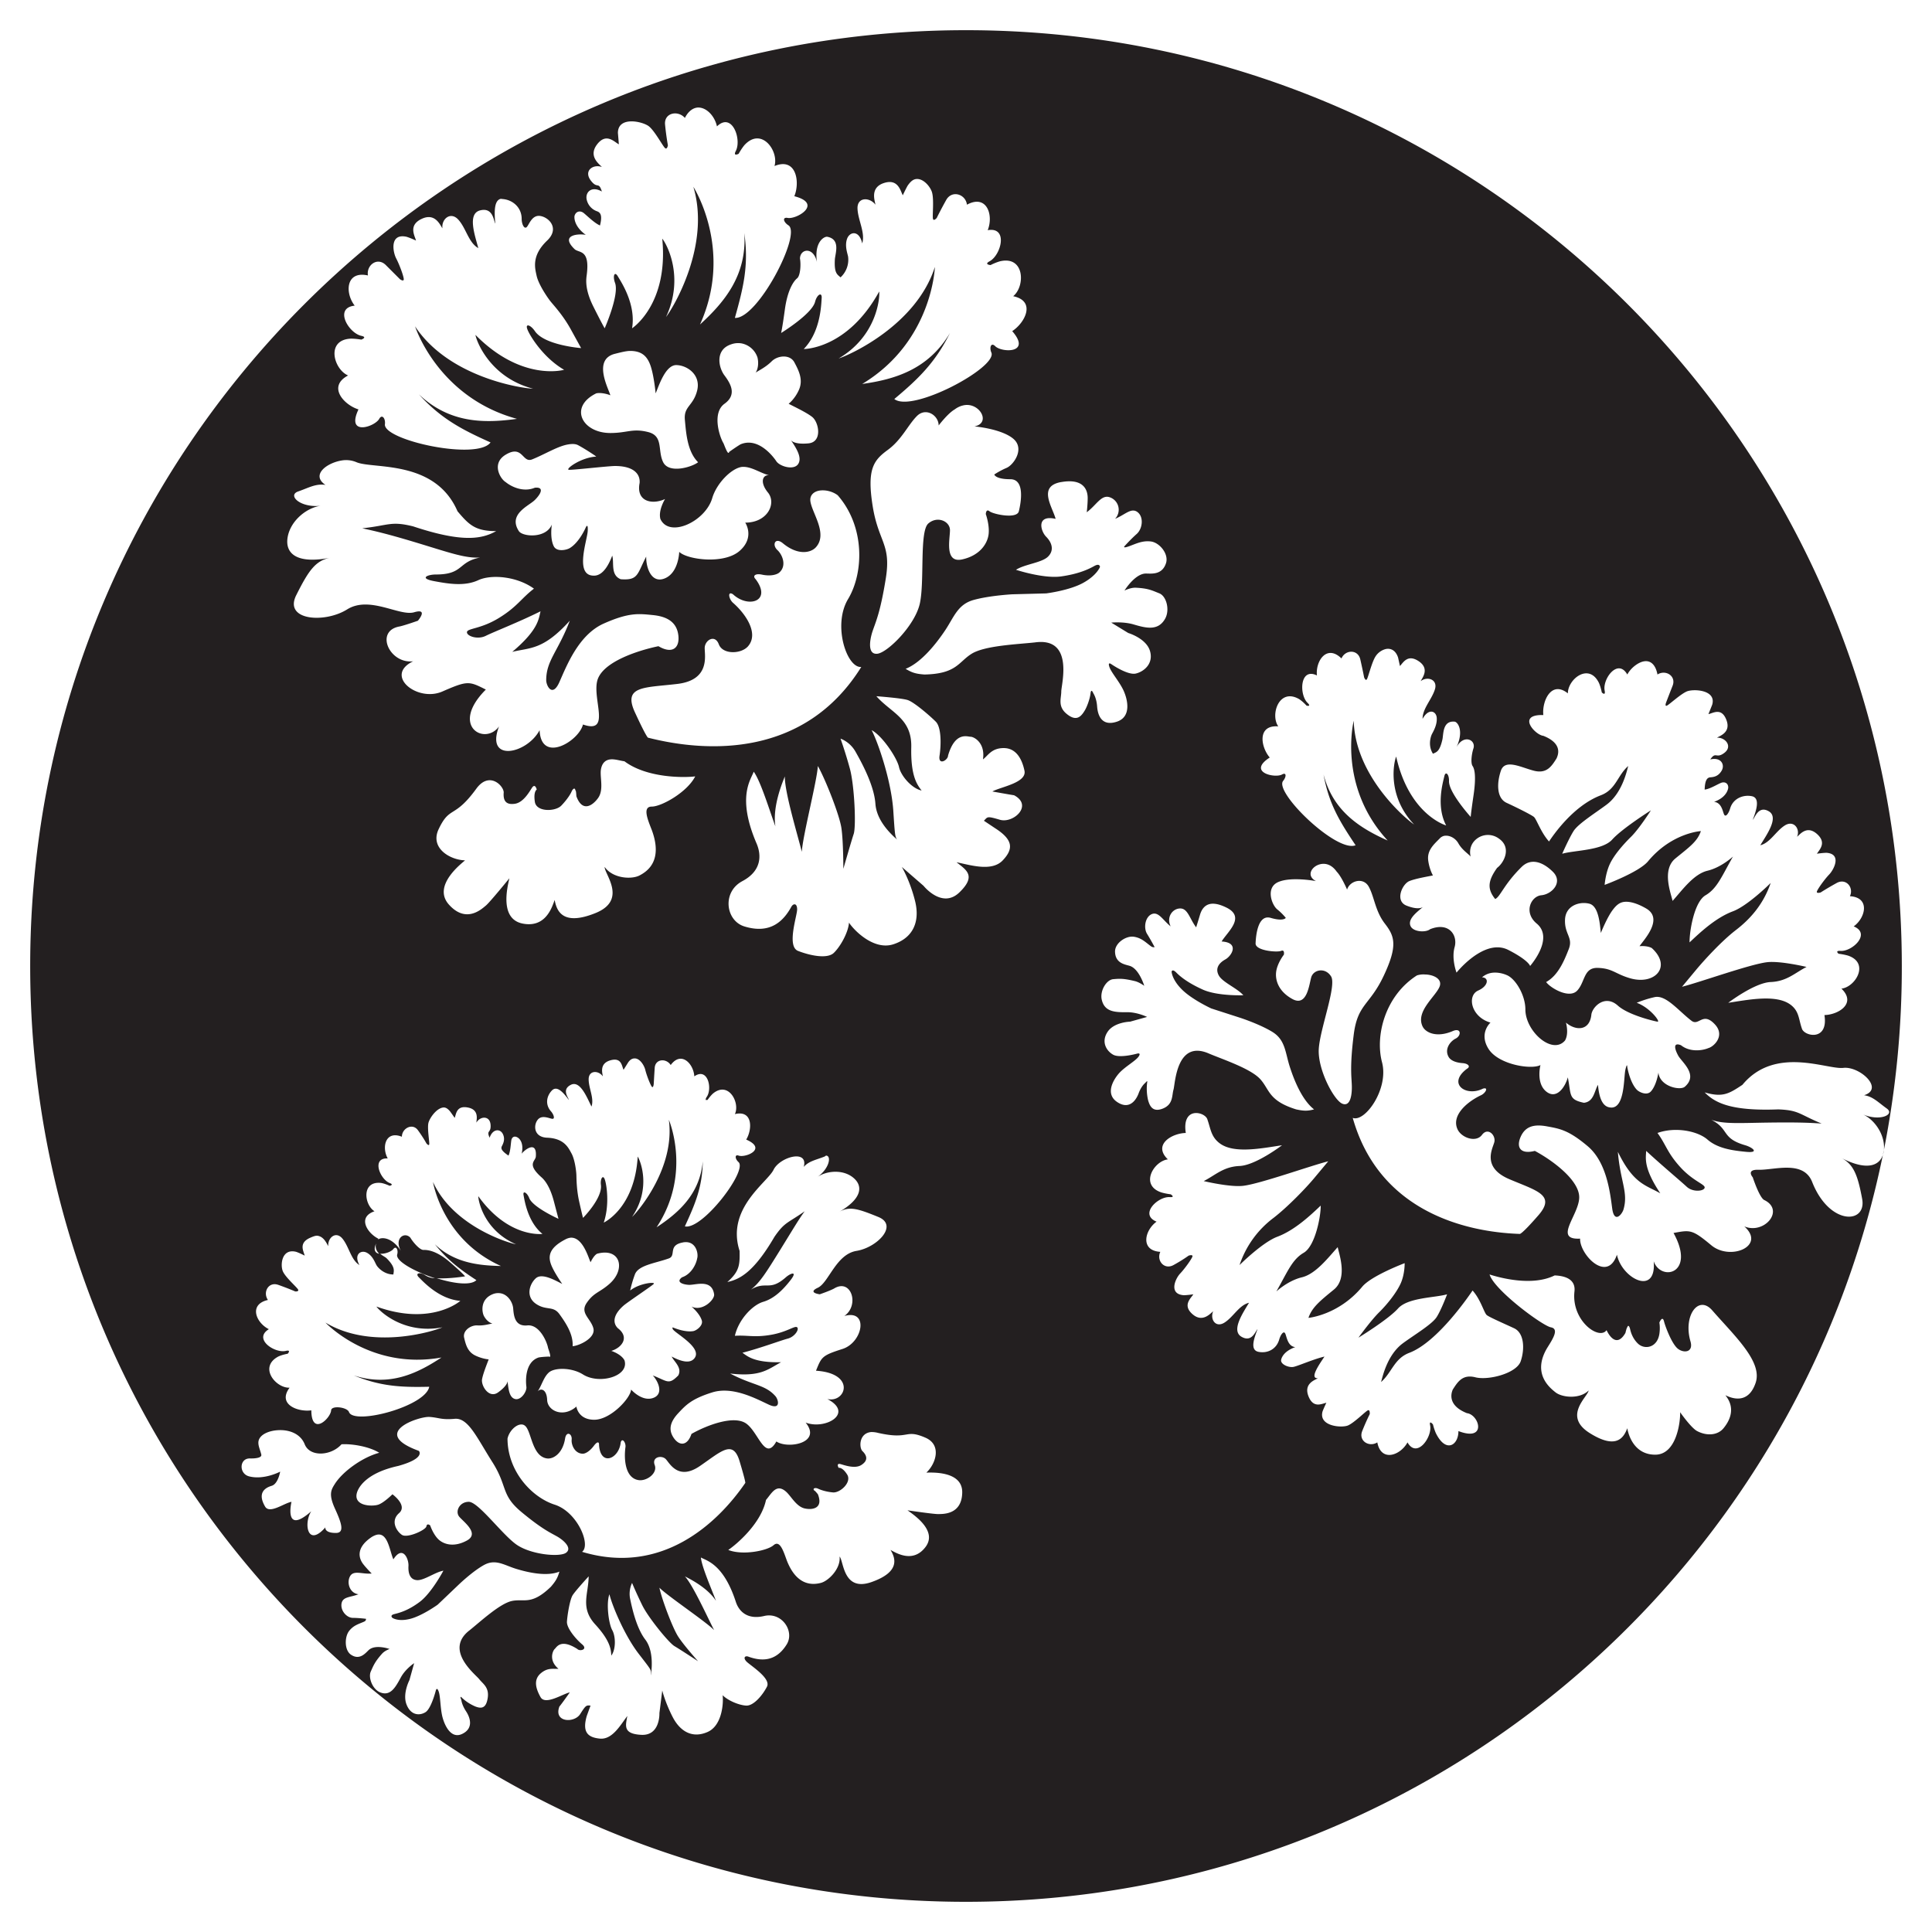 <svg xmlns="http://www.w3.org/2000/svg" width="64" height="64"><path d="M32 1C14.88 1 1 14.88 1 32c0 17.12 13.88 31 31 31 15.036 0 27.576-10.703 30.406-24.906-.05.511-.512.737-1.437.25.42.209.565.542.718 1.375.152.833-1.086.884-1.656-.563-.29-.738-1.26-.39-1.781-.406-.422-.013-.188.25-.188.25s.216.66.376.75c.702.335.006 1.155-.657.875.731.65-.46 1.154-1.093.625-.635-.529-.696-.508-1.25-.406.746 1.355-.416 1.62-.657.937.1 1.168-1.055.574-1.218-.218-.323.958-1.24-.013-1.22-.532-.89.048-.057-.76-.03-1.343.028-.585-.9-1.26-1.47-1.563-.472.12-.626-.11-.468-.469.16-.359.46-.42.875-.343.416.076.712.122 1.344.656.634.534.743 1.55.812 2.062.07.514.328.194.375.032.164-.566-.106-.92-.187-1.907.52 1.07.925 1.098 1.406 1.375-.572-.855-.476-1.174-.469-1.406.542.5 1.138.996 1.344 1.188.208.192.577.146.594.03.018-.114-.382-.211-.813-.687-.431-.476-.468-.741-.75-1.125.6-.214 1.335-.062 1.657.219.338.295.83.363 1.28.406.456.044.207-.15-.03-.218-.808-.235-.515-.535-1.126-.844.412.147.896.107 1.907.093 1.01-.013 1.363.007 1.75.032-.743-.304-.744-.444-1.438-.469-1.594.062-2.107-.23-2.437-.563.606.176.809.04 1.25-.25 1.08-1.306 2.8-.5 3.343-.562.543-.061 1.368.693.688.906.295.042.464.234.75.438.285.203-.23.444-.813.187.392.159.768.677.72 1.188A31.16 31.16 0 0 0 63 32C63 14.88 49.121 1 32 1zm-8.844 2.563c.27.014.524.297.594.624.503-.488.824.43.625.813-.102.198.094.094.094.094s.083-.154.187-.282c.568-.626 1.15.192 1 .688.729-.301.849.54.657 1 .961.249.077.774-.22.719-.189-.035-.139.145.032.25.423.315-1.035 3.11-1.781 3.062.28-1.005.465-1.732.312-2.812.093 1.412-.676 2.306-1.468 3.031 1.123-2.476-.22-4.563-.22-4.563.583 1.94-.672 4.02-.905 4.313.62-1.322.02-2.425-.125-2.594.214 2.182-1 2.969-1 2.969.135-.795-.36-1.533-.47-1.719-.108-.185-.18-.02-.093.219.144.393-.344 1.5-.344 1.5s-.075-.12-.375-.719-.235-.924-.218-1.062c.107-.852-.264-.702-.407-.844-.504-.489.173-.513.375-.469-.432-.313-.375-.625-.375-.625.038-.151.185-.199.313-.093.126.105.354.33.531.406.086-.335.015-.428-.094-.469a.527.527 0 0 1-.343-.375c-.063-.241.142-.483.5-.281-.112-.354-.147-.062-.375-.375s.079-.54.375-.438c-.088-.097-.46-.357-.157-.75.303-.394.57-.077.719 0 0 0-.016-.22-.031-.375-.001-.573.832-.382 1.031-.218.198.163.46.66.531.718.07.059.094-.093.094-.093s-.057-.3-.094-.688c-.036-.387.423-.484.657-.219.127-.251.306-.352.468-.344zm7.157 2.374c.262-.061.51.253.562.438.07.247.006.787.031.875.025.089.125-.031.125-.031s.123-.254.313-.594c.19-.34.646-.194.687.156.66-.359.888.348.688.844.69-.12.443.828.062 1.031-.197.105.032.125.032.125s.152-.08.312-.125c.822-.194.842.831.438 1.156.77.163.387.885-.032 1.157.652.75-.35.713-.562.5-.136-.138-.206.036-.125.219.17.5-2.63 1.994-3.219 1.53.799-.668 1.358-1.21 1.844-2.187-.724 1.217-1.841 1.539-2.907 1.688 2.33-1.405 2.407-3.875 2.407-3.875-.617 1.93-2.829 2.92-3.188 3.031 1.26-.739 1.369-1.996 1.344-2.219-1.057 1.921-2.5 1.906-2.5 1.906.562-.578.578-1.472.594-1.687.014-.214-.156-.122-.219.125-.106.406-1.125 1.031-1.125 1.031s.034-.117.125-.781c.091-.663.298-.944.406-1.031.108-.089.13-.458.094-.656.008-.326.452-.402.563.124-.1-.678.245-.862.343-.843.445.083.263.55.25.75-.027.469.085.498.188.594a.792.792 0 0 0 .25-.688c-.024-.12-.117-.36-.032-.594.086-.234.4-.294.5.157.109-.356-.143-.77-.156-1.157-.01-.387.407-.377.594-.125-.018-.129-.19-.565.281-.718.471-.153.545.257.625.406 0 0 .082-.177.157-.313.08-.118.162-.198.25-.218zm-13.75.657c.03-.012.053-.004.093 0 .326.026.625.276.625.656 0 .162.075.336.157.281.081-.053.17-.43.468-.375.298.054.63.422.219.813-.535.51-.4.93-.344 1.187.077.304.38.737.469.844.113.137.41.459.656.906l.344.625s-1.212-.091-1.531-.562c-.144-.211-.325-.264-.25-.063.073.202.521.94 1.218 1.344 0 0-1.396.404-2.937-1.156.036.22.493 1.415 1.906 1.781-.375-.008-2.788-.374-3.906-2.063 0 0 .75 2.347 3.375 3.063-1.066.147-2.222.16-3.25-.813.734.808 1.423 1.168 2.375 1.594-.44.605-3.526-.065-3.5-.594.028-.196-.093-.357-.188-.187-.145.263-1.11.586-.687-.313-.478-.146-1.04-.757-.344-1.124-.476-.202-.75-1.183.094-1.22.165 0 .344.032.344.032s.216-.078 0-.125c-.421-.091-.916-.927-.219-1-.33-.422-.297-1.165.438-1-.055-.349.318-.619.593-.344l.469.469s.125.091.125 0-.132-.46-.25-.688c-.119-.228-.216-.842.344-.718.149.047.312.125.312.125-.043-.164-.262-.508.188-.719.448-.211.61.207.687.313-.037-.312.275-.571.531-.282.258.29.334.754.657.938-.11-.421-.372-1.142.062-1.25.434-.109.446.356.5.437-.024-.307-.056-.732.157-.812zm8 4.781a.696.696 0 0 1 .53.469c.045.19.016.388-.062.5.114-.077.333-.177.532-.375.2-.198.604-.237.75.031.143.268.3.573.156.906-.134.31-.344.469-.344.469.167.09.59.285.781.438.222.177.344.83-.125.874-.522.05-.593-.124-.593-.124.19.28.394.6.25.812-.146.212-.605.076-.72-.094-.112-.17-.606-.808-1.187-.562-.134.078-.375.25-.375.25-.033.122-.12-.113-.187-.281-.134-.212-.391-1.01.031-1.313.422-.303.2-.669 0-.938-.202-.267-.317-.853.219-1.03a.677.677 0 0 1 .343-.032zm-3.688.25c.4 0 .558.194.656.438.128.323.188.968.188.968.109-.257.325-.942.687-.937.363.007.817.326.688.844-.131.518-.447.515-.407.968.042.453.082 1.05.438 1.406-.199.16-.961.39-1.156 0-.193-.388.017-.87-.5-1-.518-.13-.69.032-1.25.032-.939 0-1.385-.863-.469-1.313.108-.028.307-.002.469.063-.064-.227-.593-1.192.156-1.375.187-.046.367-.094.5-.094zm11 1.813c.548-.163.986.572.406.687 0 0 .884.076 1.282.406.397.33.014.87-.22.969-.232.098-.406.219-.406.219s.035.156.532.156.347.798.281 1.063c-.066.264-.846.097-.969 0-.12-.098-.125.093-.125.093s.126.347.094.657c-.034.31-.279.71-.875.843-.596.132-.406-.67-.406-.968 0-.298-.42-.484-.719-.22-.298.265-.116 1.928-.281 2.657-.166.728-1.075 1.623-1.407 1.656-.33.034-.255-.452-.156-.75.1-.298.255-.607.438-1.75s-.247-1.194-.438-2.406c-.191-1.212.034-1.503.5-1.844.466-.34.671-.827.969-1.125.299-.298.719-.019.719.313 0 0 .304-.402.531-.531a.744.744 0 0 1 .25-.126zm-13.031 1.28c.115-.015.22-.018.312.032.269.146.608.375.594.375-.508.028-1.038.421-.906.438.104.012 1.31-.126 1.531-.126.615 0 .838.265.813.563-.122.624.422.725.843.531 0 0-.229.364-.156.657.291.648 1.492.09 1.719-.688.143-.486.623-.974.968-1.031.335-.039.678.249.97.281-.26-.064-.386.205-.095.563.293.356-.004 1-.75 1 0 0 .33.484-.187.937-.518.453-1.74.29-2 .031 0 0-.015.681-.469.875-.453.194-.632-.353-.625-.718-.306.591-.26.792-.843.75-.346-.137-.212-.549-.282-.782-.264.701-.558.676-.687.657-.534-.087-.142-1.173-.125-1.47.016-.294-.063-.124-.063-.124s-.208.492-.531.687c-.115.069-.435.132-.531-.062-.137-.277-.063-.719-.063-.719-.193.474-.971.407-1.093.219-.369-.566.338-.837.53-1.032.196-.194.325-.438 0-.406-.387.163-.786-.037-.968-.187-.178-.105-.48-.616 0-.906.57-.344.55.284.875.156.427-.17.873-.454 1.219-.5zm-7.5.532a.876.876 0 0 1 .469.063c.56.232 2.599-.096 3.343 1.624.379.446.582.657 1.281.657-.454.25-1.075.401-2.75-.157-.744-.185-.803-.03-1.687.063.418.093.804.175 1.875.5 1.07.326 1.547.497 2.031.469-.746.14-.538.562-1.469.562-.274 0-.56.126-.062.219.492.092 1.017.178 1.469-.031.427-.198 1.274-.132 1.844.281-.42.32-.552.597-1.157.969-.604.372-1.044.34-1.062.468-.017.129.346.265.625.125.28-.139 1.081-.448 1.812-.812-.063.25-.066.61-.937 1.344.599-.146 1.022-.055 1.906-1.032-.39 1.024-.781 1.318-.781 1.97 0 .186.205.586.437.062.234-.524.631-1.566 1.469-1.938.838-.373 1.16-.327 1.625-.281.466.046.786.226.844.656.058.43-.192.65-.657.375-.699.146-1.881.53-2.03 1.157-.152.629.461 1.762-.47 1.437-.139.558-1.39 1.304-1.437.188-.418.79-1.808 1.084-1.344-.125-.464.65-1.646-.01-.437-1.22-.557-.28-.6-.303-1.438.063-.836.367-1.945-.534-.969-1-.79.094-1.287-1.018-.437-1.156.198-.047.594-.188.594-.188s.362-.423-.125-.28c-.487.142-1.475-.56-2.219-.095-.743.466-2.106.37-1.688-.468.42-.838.645-1.158 1.157-1.25-1.134.232-1.542-.13-1.438-.688.105-.558.66-.984 1.125-1.031-.697.093-1.147-.34-.781-.469.366-.128.581-.265.906-.218-.492-.328.043-.738.563-.813zm23.812.719c.794-.138.875.322.875.531 0 .21-.031.469-.031.469.314-.23.478-.584.75-.5a.436.436 0 0 1 .188.718c.338-.139.54-.386.75-.218.208.167.156.55-.032.718-.19.167-.406.407-.406.407s-.075.084.156 0c.23-.083.434-.192.719-.157.285.036.6.411.5.72-.136.417-.52.335-.688.343-.355.022-.687.563-.687.563s.207-.104.375-.094c.42.02.548.095.781.187.234.094.355.551.188.844-.228.399-.612.313-1.032.188-.349-.105-.75-.063-.75-.063l.563.344s.593.175.719.593c.126.419-.198.687-.469.75-.273.063-.813-.312-.813-.312s-.125-.094-.062.094.333.486.469.781c.135.295.27.868-.219 1.031-.502.167-.635-.208-.656-.5-.021-.293-.125-.437-.125-.437s-.072-.189-.094 0c-.02.188-.122.453-.188.562-.127.213-.279.377-.593.125-.315-.25-.188-.519-.188-.75 0-.229.436-1.808-.875-1.625-.566.062-1.654.103-2.093.375-.44.272-.497.667-1.563.688-.293-.021-.415-.062-.625-.188.524-.209 1.02-.842 1.313-1.281.292-.44.414-.854.937-1 .524-.147 1.281-.188 1.281-.188l1.125-.03s.758-.093 1.219-.345c.46-.251.563-.53.563-.53s0-.137-.188-.032c-.19.105-.508.26-1.094.344-.585.084-1.5-.219-1.5-.219.292-.188.857-.232 1.063-.438.21-.21.126-.466-.063-.656-.188-.188-.336-.74.313-.593-.106-.398-.606-1.083.187-1.22zm-8 .281c.19-.027.42.026.594.156.911 1.041.864 2.571.344 3.438-.521.867-.04 2.294.437 2.25-1.864 2.993-5.078 2.848-7.062 2.343 0 0-.03.04-.438-.843-.405-.883.323-.808 1.407-.938 1.084-.13.906-.927.906-1.187s.338-.473.468-.125c.131.347.746.325.97.062.369-.434-.1-1.089-.5-1.437-.141-.124-.192-.405 0-.282.505.472 1.299.232.75-.5-.114-.113-.01-.192.187-.156.31.07.514.003.593-.062.26-.226.106-.596-.062-.75-.184-.173-.072-.436.188-.219.493.406.923.318 1.093.125.402-.453-.143-1.141-.187-1.531-.021-.196.123-.317.312-.344zm18.75 5.25c.158-.033.325.035.407.281l.062.282c.107-.11.254-.408.625-.157.37.252.11.55.063.657.226-.173.576-.052.468.28-.106.334-.41.633-.406.97.202-.367.454-.257.469-.032.016.225-.105.434-.157.532-.048.093-.138.394.032.656.112-.058.217-.055.312-.469.04-.176.001-.634.407-.594.09.009.318.28.062.844.228-.43.638-.252.563.031-.062.185-.102.49-.032.594.073.104.12.37.032.969s-.094.718-.094.718-.731-.808-.719-1.187c.007-.23-.116-.347-.156-.156-.042.19-.28.981.062 1.625 0 0-1.223-.347-1.656-2.282-.078.186-.314 1.292.594 2.25-.284-.185-1.952-1.607-2-3.437 0 0-.544 2.162 1.125 3.969-.887-.398-1.804-.95-2.125-2.188.174.97.537 1.561 1.062 2.344-.628.253-2.68-1.733-2.406-2.125.116-.138.122-.304-.031-.219-.238.132-1.161-.076-.407-.562-.295-.342-.429-1.085.282-1.032-.269-.383.022-1.283.687-.906.126.08.25.219.25.219s.175.046.032-.094c-.28-.272-.257-1.184.312-.906-.05-.481.328-1.041.813-.563.124-.293.545-.311.624.032.078.343.126.593.126.593s.049.134.093.063c.044-.07.158-.552.282-.75a.568.568 0 0 1 .343-.25zm8.563.406c.204-.03.373.103.437.438.269-.172.63.048.5.375-.129.328-.218.562-.218.562s-.045.128.03.094c.077-.033.444-.376.657-.469.213-.093.99-.06.844.438-.051.13-.125.312-.125.312.15-.029.431-.23.593.188.164.417-.213.531-.312.593.283-.015.526.287.25.5-.277.214-.282-.061-.469.22.362-.086.49.18.375.374-.114.194-.27.21-.375.219-.104.008-.178.094-.187.406.172-.02.395-.16.531-.218.138-.06.255.013.25.156 0 0-.015.305-.469.468.273.029.287.37.344.438.057.068.147-.078.188-.219.097-.33.429-.464.718-.406.29.058.145.483.032.781.067-.056.182-.484.53-.281.35.203-.079.787-.28 1.125.325-.08.516-.47.812-.656.295-.186.516.113.406.375.092-.074.321-.39.657-.094.335.296.078.525 0 .656 0 0 .17-.027.312-.031.517.034.256.55.094.719-.16.167-.383.482-.407.562-.022.08.126.032.126.032s.222-.144.53-.313c.308-.17.574.148.438.438.679.041.52.716.125 1 .587.239-.048.838-.437.812-.2-.014-.063.094-.063.094s.169.02.313.062c.723.244.247 1.04-.219 1.094.513.495-.111.867-.563.875.14.887-.69.702-.75.438-.107-.303-.085-.566-.374-.782-.473-.35-1.386-.165-2.063-.062 0 0 .87-.665 1.406-.688.536-.022.802-.303 1.188-.5 0 0-.874-.21-1.313-.156-.57.07-2.22.663-2.812.813l.468-.563c.268-.321.836-.945 1.313-1.313.479-.367.913-.854 1.156-1.562 0 0-.752.751-1.25.938-.572.213-1.09.703-1.437 1.03-.006-.348.148-1.338.531-1.562.383-.225.536-.628.906-1.281 0 0-.383.359-.843.469-.461.11-.84.648-1.157 1-.049-.238-.37-1.027.094-1.407.462-.378.728-.56.844-.906 0 0-.965.055-1.75 1-.303.365-1.438.782-1.438.782s.024-.348.157-.657c.133-.309.447-.67.718-.937.272-.268.657-.875.657-.875s-.953.601-1.282.968c-.33.367-1.263.352-1.656.47 0 0 .223-.508.375-.75.153-.244.718-.596 1.094-.876.516-.384.668-1.101.718-1.281-.361.316-.403.777-.906.969-.936.355-1.6 1.359-1.718 1.531-.27-.298-.413-.74-.5-.813-.088-.072-.568-.312-.907-.468-.336-.158-.324-.66-.187-1.063.138-.403.667-.109 1.093 0 .427.109.587-.149.75-.406.057-.126.206-.495-.437-.75-.27-.026-.898-.714 0-.688-.05-.448.257-1.164.813-.718-.005-.468.696-1.03 1.03-.344.06.137.094.313.094.313s.133.134.094-.063c-.076-.382.437-1.083.75-.531.115-.214.359-.408.563-.438zM29.03 23.063s.819.06 1.032.125c.212.064.746.527.937.718.191.191.177.781.125 1.125-.053.344.281.15.281 0 .234-.807.644-.625.75-.625.106 0 .49.197.407.75.17-.128.284-.375.687-.375.404 0 .603.346.688.75.084.403-.808.539-1.063.688 0 0 .57.103.719.125.639.34-.026.941-.469.812-.44-.13-.403-.097-.531.032l.375.25c.594.382.61.68.25 1.062-.362.383-1.06.159-1.532.063.32.255.669.446.094 1-.574.553-1.187-.22-1.187-.22l-.719-.624s.267.444.438 1.125c.17.68-.059 1.224-.72 1.437-.659.212-1.32-.485-1.468-.718-.022.318-.277.783-.5 1-.221.216-.805.087-1.188-.063-.382-.149-.03-1.162-.03-1.375 0-.212-.124-.2-.188-.094-.256.468-.688.928-1.563.657-.617-.192-.743-1.139-.062-1.5.64-.34.636-.86.468-1.25-.666-1.551-.178-2.12-.093-2.375.235.325.528 1.301.718 1.812-.105-.681.257-1.51.313-1.656-.01.512.412 1.902.563 2.5.02-.49.509-2.377.53-2.844.234.404.719 1.616.782 2.063.064.447.063 1.343.063 1.343s.258-.9.343-1.156c.085-.255.024-1.603-.125-2.156-.15-.553-.312-1-.312-1s.31.097.5.437c.192.34.613 1.103.656 1.719.039.555.494.99.719 1.188-.07-.09-.076-.188-.125-.938-.063-1-.507-2.283-.719-2.688.36.192.841.922.906 1.22.063.297.43.717.75.78-.149-.19-.365-.48-.343-1.437.021-.957-.668-1.134-1.157-1.688zm-8.812 2.093c.148-.016.306.04.468.063.746.558 1.972.546 2.344.5-.268.527-1.119 1-1.437 1-.319 0-.14.424 0 .781.37 1.007-.139 1.36-.407 1.5-.268.14-.887.102-1.156-.281-.012.23.771 1.099-.312 1.531-1.085.434-1.279-.08-1.344-.438-.089.243-.297.934-1.063.782-.765-.154-.507-1.194-.437-1.5 0 0-.654.804-.781.906-.128.103-.645.607-1.219-.031-.576-.637.455-1.393.531-1.469-.496-.012-1.17-.407-.875-1.031.375-.795.509-.327 1.25-1.344.43-.59.906-.092.906.125-.025.3.098.418.375.375.289-.045.49-.424.563-.531.106-.158.156.062.156.062s-.115.06-.062.407c.052.344.683.324.875.125.193-.201.305-.38.343-.47.038-.088.113-.145.125-.03 0 0 .02-.045.032.187.199.55.541.308.718.063.198-.275.058-.686.094-.938.036-.238.165-.328.313-.344zm27.625 2.532c.181-.03.376.083.468.25.124.22.328.343.407.437a.562.562 0 0 1 .062-.438.607.607 0 0 1 .875-.156c.42.29.18.787-.062.969-.312.435-.327.705-.063 1.031.17-.073.282-.477.875-1.062.294-.291.677-.192 1.032.156s-.028.748-.376.781c-.347.032-.6.568-.156.938.443.367.123.994-.218 1.406 0 0-.044-.185-.72-.531-.677-.347-1.454.432-1.718.75 0 0-.173-.453-.063-.844.11-.39-.184-.846-.812-.594-.141.118-.584.096-.656-.125-.073-.22.2-.429.437-.625 0 0-.12.144-.562-.031-.395-.156-.143-.715.093-.813.206-.084.614-.152.782-.187 0 0-.118-.198-.157-.5-.041-.327.181-.523.376-.719a.286.286 0 0 1 .156-.093zm-4.094.937c.178-.036.372.025.531.25.165.17.344.594.344.594.084-.288.535-.428.719-.094.184.334.212.805.531 1.219.318.412.44.715-.031 1.718-.47 1.004-.87.931-1 1.97-.13 1.037-.073 1.373-.063 1.656.012.284-.032.737-.312.624-.28-.112-.822-1.137-.782-1.812.04-.675.599-2.101.407-2.406-.191-.305-.581-.229-.657.031-.073.258-.141.983-.624.719-.484-.265-.582-.66-.532-.938.05-.277.25-.531.25-.531s.036-.18-.093-.125c-.13.054-.854-.004-.844-.25.01-.246.07-.968.5-.844.431.126.5 0 .5 0s-.104-.137-.282-.281c-.179-.143-.397-.719.032-.906.428-.188 1.25-.032 1.25-.032-.34-.176-.14-.502.156-.562zm10.063 1.25c.172-.018.416.044.718.219.603.348-.104 1.069-.218 1.25.157-.015.32.011.406.062.68.621.095 1.237-.719 1-.486-.14-.581-.327-1.063-.343-.482-.02-.421.462-.687.75-.268.289-.9-.093-1.031-.282.4-.22.6-.711.75-1.093.149-.383-.144-.487-.125-.97.017-.48.497-.616.812-.53.315.086.345.718.375.968 0 0 .211-.533.407-.781.096-.124.202-.232.374-.25zm-13.594.063c.109.006.243.045.406.125.653.318.035.805-.156 1.125.6.035.336.476.125.593-.211.116-.348.296-.219.532.126.23.606.418.813.656 0 0-.856.033-1.344-.188-.487-.22-.739-.424-.875-.562-.138-.139-.157-.032-.157-.032s.007.26.344.594c.336.334.969.625.969.625l.969.313s.645.21 1.062.468c.419.26.42.67.563 1.126.144.455.41 1.124.812 1.437-.213.056-.333.056-.593 0-.922-.287-.875-.653-1.188-1-.313-.347-1.214-.646-1.688-.844-1.091-.489-1.129.987-1.187 1.188-.057.199-.008.484-.344.625-.336.137-.442-.066-.5-.282a1.7 1.7 0 0 1-.031-.562c.008-.042.005-.053 0-.063-.022.016-.063.063-.063.063s-.127.095-.218.344c-.093.25-.325.553-.719.281-.385-.266-.13-.715.063-.938.194-.222.554-.414.656-.562.101-.148-.063-.094-.063-.094s-.561.155-.781.032c-.22-.124-.403-.419-.188-.75.213-.332.75-.344.75-.344l.563-.157s-.326-.159-.656-.156c-.395.003-.747-.003-.844-.406-.073-.296.149-.666.375-.688.227-.021.35-.025.719.063.148.035.312.156.312.156s-.165-.549-.468-.656c-.143-.05-.488-.073-.5-.469-.01-.292.367-.54.624-.5.257.04.384.182.563.313.068.05.108.029.125.031 0 0-.13-.245-.25-.438-.122-.193-.068-.563.156-.656.224-.092.366.2.625.407-.149-.301.055-.59.313-.594.256-.006.317.346.531.625 0 0 .072-.226.125-.407.039-.136.142-.395.469-.375zm9.281 2.28a1.01 1.01 0 0 1 .438.094c.286.138.593.668.593 1.126.001.732.898 1.52 1.313 1.03.137-.234.031-.593.031-.593.317.274.793.29.844-.281.052-.266.461-.654.875-.282.354.318 1.218.518 1.312.532.119.02-.254-.473-.687-.625a3.656 3.656 0 0 1 .593-.188c.375-.082.781.443 1.22.782.25.193.372-.318.78.124.344.373-.037.735-.218.782-.195.084-.61.144-.907-.094-.272-.11-.213.126-.093.344.118.217.68.632.218 1.031-.154.133-.826-.007-.874-.469 0 0-.061.419-.25.625-.132.144-.387.027-.47-.062-.231-.25-.312-.75-.312-.75s-.001-.167-.062.093c-.059.261-.014 1.31-.5 1.25-.117-.014-.353-.074-.407-.75-.118.186-.132.562-.468.594-.517-.11-.415-.253-.532-.843-.086.319-.372.75-.718.468-.344-.282-.188-.875-.188-.875-.29.16-1.382-.007-1.718-.531-.335-.524.062-.875.062-.875-.646-.187-.786-.895-.406-1.063.339-.15.366-.428.125-.437a.645.645 0 0 1 .406-.156zm-2.281.063c.293.01.57.16.468.407-.135.328-.796.816-.562 1.312.1.21.468.384 1 .156.28-.123.297.147.094.25-.185.093-.387.362-.219.625.053.076.181.17.469.188.177.019.252.117.125.187-.662.497-.028.937.531.657.196-.06.09.147-.063.218-.434.202-.992.655-.78 1.125.127.283.612.456.812.188.201-.269.472.024.406.25-.066.226-.408.832.5 1.218.908.386 1.543.523.969 1.188-.577.664-.625.625-.625.625-1.85-.062-4.667-.776-5.532-3.844.403.159 1.203-.959.97-1.843-.233-.884.102-2.202 1.156-2.876a.7.7 0 0 1 .28-.03zM21 35.063c.188-.025.338.228.375.374.048.196.172.508.219.563.048.054.062-.094.062-.094s.012-.226.032-.531c.02-.303.383-.327.53-.094.348-.477.758-.044.782.375.448-.317.608.415.406.688a.182.182 0 0 0-.031.093c.025.002.063 0 .063 0s.09-.133.187-.218c.517-.416.895.32.719.687.6-.144.58.51.375.844.714.31-.028.61-.25.531-.142-.05-.119.117 0 .219.29.297-1.209 2.254-1.782 2.125.342-.744.58-1.3.594-2.156-.1 1.106-.827 1.723-1.531 2.187 1.177-1.78.406-3.562.406-3.562.215 1.575-1.002 3.02-1.218 3.218.642-.947.28-1.852.187-2C21.025 40.03 20 40.5 20 40.5c.202-.6.093-1.28.031-1.438-.061-.157-.15-.01-.125.188.056.443-.593 1.094-.593 1.094s-.053-.206-.125-.532c-.088-.39-.09-.735-.094-.874-.002-.11-.043-.5-.157-.72-.101-.18-.232-.508-.812-.53-.444-.017-.46-.409-.313-.594.148-.187.423-.021.5-.032.075-.009.023-.154-.062-.25-.196-.223-.146-.502.031-.687.178-.184.397.09.563.313-.01-.076-.249-.34.062-.5.312-.162.534.413.688.718.095-.276-.095-.603-.094-.906.002-.303.33-.296.469-.094-.01-.1-.125-.424.25-.531.374-.108.378.194.437.313l.157-.25c.066-.091.124-.117.187-.126zm-6.313 1.624c.08-.006.145.04.22.126.072.098.155.218.155.218.05-.123.056-.419.438-.343.383.074.283.398.281.5.122-.215.44-.24.469.062.026.302-.15.17-.031.438.105-.304.349-.3.437-.126.089.176.011.326-.031.407-.041.082-.004.16.219.312.066-.135.073-.372.093-.5.02-.128.118-.163.22-.093 0 0 .216.122.124.53.096-.13.512-.454.469.094-.01.159-.316.241.188.688.083.072.271.273.406.781l.156.594s-.85-.381-.969-.688c-.072-.186-.22-.26-.187-.093.032.166.135.883.625 1.281 0 0-1.121.149-2.125-1.25.001.176.2 1.136 1.25 1.594-.29-.053-2.09-.616-2.75-2.063 0 0 .303 1.905 2.25 2.782-.739-.015-1.548-.105-2.188-.72.398.5.807.818 1.375 1.188-.187.187-.749.115-1.312-.062.413.023.937-.063.937-.063s-.052-.081-.5-.468c-.448-.388-.751-.411-.875-.407-.124.005-.346-.251-.437-.406-.194-.212-.546.024-.313.438-.33-.507-.696-.444-.75-.376-.147.187-.083.36.031.47-.156-.025-.225-.168-.03-.47.005-.009-.007-.021 0-.03-.353-.173-.712-.708-.126-.907-.345-.215-.44-1.013.219-.938.128.021.281.094.281.094s.162-.03 0-.093c-.315-.124-.612-.842-.062-.813-.205-.368-.079-.937.469-.719 0-.278.35-.466.53-.218.18.246.282.437.282.437s.082.102.094.031c.012-.071-.064-.488-.031-.687.023-.15.26-.51.5-.532zm24.876.188c.192-.029.407.086.437.219.106.302.117.565.406.781.471.352 1.386.164 2.063.063 0 0-.871.664-1.407.687-.536.022-.8.304-1.187.5 0 0 .873.21 1.313.156.568-.07 2.22-.663 2.812-.812l-.469.562c-.266.32-.867.945-1.343 1.313a3.226 3.226 0 0 0-1.126 1.562s.752-.75 1.25-.937c.572-.214 1.092-.703 1.438-1.032.006.35-.18 1.34-.563 1.563-.384.223-.535.628-.906 1.281 0 0 .383-.358.844-.468.46-.11.87-.648 1.188-1 .048.237.338 1.027-.126 1.406-.463.378-.726.59-.843.937 0 0 .995-.088 1.781-1.031.302-.366 1.406-.781 1.406-.781s.008.348-.125.656c-.134.308-.447.702-.718.969-.272.267-.688.843-.688.843s.984-.6 1.313-.968c.33-.367 1.232-.352 1.624-.469 0 0-.19.508-.343.75-.152.244-.748.596-1.125.875-.516.384-.668 1.101-.719 1.281.36-.315.433-.778.938-.968.935-.357 1.975-1.89 2.093-2.063.27.299.381.74.469.813.088.072.569.28.906.437.338.157.357.69.219 1.094-.138.402-1.072.64-1.5.531-.427-.108-.585.15-.75.406-.055.126-.175.526.469.782.413.051.67.957-.282.593.004.468-.415.75-.75.063-.059-.137-.093-.282-.093-.282s-.134-.165-.094.032c.076.382-.437 1.114-.75.562-.23.427-.872.668-1 0-.269.17-.63-.047-.5-.375s.25-.562.25-.562.014-.158-.063-.125-.444.406-.656.5c-.214.092-.989.028-.843-.469.051-.131.124-.281.124-.281-.15.028-.43.198-.593-.219-.163-.418.212-.532.312-.594-.283.014.033-.439.219-.718-.362.084-.882.316-1.031.343-.148.027-.411-.077-.407-.218 0 0 .015-.274.47-.438-.272-.027-.286-.4-.344-.469-.057-.068-.148.078-.188.219-.096.329-.398.465-.688.406-.29-.06-.142-.451-.03-.75-.068.057-.183.454-.532.25-.35-.203.048-.787.25-1.125-.328.078-.517.47-.813.657-.296.186-.486-.115-.374-.376-.093.073-.353.391-.688.094-.336-.297-.048-.525.031-.656 0 0-.173.027-.312.031-.517-.034-.285-.55-.125-.718.159-.168.383-.484.406-.563.024-.08-.125-.031-.125-.031s-.192.143-.5.312c-.308.17-.573-.148-.438-.437-.678-.042-.518-.718-.124-1-.587-.24.047-.84.437-.813.2.013.031-.093.031-.093s-.168-.02-.312-.063c-.723-.244-.247-1.038.218-1.094-.512-.493.143-.867.594-.875-.07-.443.089-.627.282-.656zm-12.188 1.406c.174.022.089.45-.313.719.298-.214.838-.274 1.188 0 .351.275.32.706-.469 1.156.35-.21.633-.12 1.313.157.68.276-.039 1.012-.719 1.124-.68.11-.921 1.05-1.281 1.22-.361.167.062.218.062.218s.329-.113.469-.188c.574-.357.858.552.344.907.817-.232.621.876-.063 1.093-.684.218-.691.266-.875.72 1.339.086.987 1.08.375.937.9.472-.062 1.03-.718.781.55.682-.597.882-.97.625-.378.675-.586-.302-1-.594-.414-.29-1.326.068-1.812.344-.133.402-.404.41-.593.125-.189-.284-.094-.544.156-.813.251-.268.438-.472 1.125-.687.686-.214 1.467.218 1.875.406.409.188.316-.172.218-.281-.336-.384-.74-.349-1.5-.75 1.026.119 1.26-.15 1.688-.375-.893.02-1.114-.198-1.281-.313.619-.162 1.264-.406 1.5-.468s.389-.31.312-.375c-.076-.067-.325.156-.875.25-.549.094-.775.003-1.187.031.122-.539.583-1.02.937-1.125.373-.11.665-.409.907-.719.244-.313.004-.235-.157-.093-.549.482-.643.102-1.156.406.3-.233.506-.567.969-1.313.461-.746.613-1.009.812-1.281-.57.403-.657.348-1 .844-.698 1.197-1.166 1.413-1.562 1.5.41-.361.413-.575.406-1.032-.453-1.4.917-2.261 1.125-2.687.208-.426 1.163-.692 1-.094.169-.196.405-.23.688-.343.035-.015.037-.035.062-.032zm-16.844 2.657c.208.036.297.271.344.343-.024-.277.25-.514.469-.25.217.263.282.704.562.875-.196-.358.055-.512.25-.406.194.106.259.312.313.406.049.089.259.314.562.313.013-.125.074-.235-.219-.532-.046-.047-.143-.088-.218-.156.159.013.369-.068.437-.156.094-.12.171.038.125.188-.046.216.582.562 1.25.78a.63.63 0 0 1-.312-.093c-.187-.126-.354-.071-.219.063.136.132.665.723 1.375.78 0 0-.958.847-2.781.188.113.162.921.932 2.187.688-.302.135-2.341.765-3.875-.157 0 0 1.478 1.583 3.844 1.157-.794.522-1.716.98-2.906.593.893.366 1.578.398 2.5.376-.12.65-2.478 1.275-2.656.843-.053-.168-.583-.234-.594-.062-.016.264-.65.877-.656 0-.438.063-1.136-.193-.72-.75-.456.02-1.034-.681-.374-1.032.13-.062.312-.093.312-.093s.128-.14-.062-.094c-.372.087-1.09-.396-.563-.719-.423-.21-.68-.82-.031-.968-.177-.258.019-.615.344-.5a9.6 9.6 0 0 1 .562.218s.129.01.094-.062c-.035-.074-.402-.389-.5-.594-.098-.205-.052-.782.438-.656.13.046.28.125.28.125-.033-.147-.215-.42.188-.594.1-.043.181-.075.25-.063zm8.375.062c.4-.02.587.666.657.813.06-.122.14-.244.218-.282.773-.21.96.514.407 1-.33.29-.513.28-.75.625-.239.344.13.514.218.844.086.33-.488.585-.687.594.025-.395-.229-.774-.438-1.063-.21-.288-.436-.105-.781-.343-.344-.239-.21-.654 0-.844.211-.191.677.092.875.187 0 0-.284-.399-.375-.656-.091-.258-.068-.533.469-.813a.483.483 0 0 1 .187-.062zm3.719.156c.432-.078.519.377.469.532-.03.181-.187.518-.5.624-.208.15.004.236.218.25.217.015.767-.21.844.313.026.175-.389.585-.75.406 0 0 .28.234.344.469.042.164-.178.325-.281.344-.291.053-.688-.125-.688-.125.004.014-.026.035.032.093.162.166.957.61.687.938-.066.078-.23.214-.75-.063.08.173.353.366.219.626-.322.327-.357.189-.844 0 .193.211.367.63 0 .75-.368.12-.719-.282-.719-.282-.019.288-.679.998-1.218 1-.542.001-.594-.437-.594-.437-.438.385-.957.142-.969-.219-.013-.36-.224-.422-.344-.25.155-.17.22-.538.438-.688.234-.145.757-.119 1.093.094.537.341 1.54.064 1.375-.468-.109-.21-.437-.313-.437-.313.348-.104.614-.447.219-.75-.17-.163-.175-.432.187-.75.13-.114.946-.657 1-.719.07-.077-.468-.028-.781.219a4.15 4.15 0 0 1 .156-.531c.115-.311.673-.37 1.125-.532.257-.093-.045-.438.469-.53zm26.719 1.063c.322.102 1.402.405 2.156.031.297.012.704.099.656.531-.108.975.823 1.63 1.063 1.282.117.247.36.55.625.093.049-.204.062-.187.062-.187.03-.101.075-.024.094.062.02.087.072.292.25.469.22.222.648.153.719-.313.032-.213 0-.374 0-.374s.103-.257.156-.032c.026.115.253.753.469.907.2.144.506.105.406-.25-.249-.848.26-1.556.719-1.032.748.857 1.68 1.707 1.437 2.407-.202.59-.618.593-1 .406.056.08.429.493-.062 1.093-.195.238-.556.262-.875.094-.2-.105-.563-.625-.563-.625.013.285-.107 1.395-.812 1.407-.705.009-.9-.646-.938-.876-.116.308-.357.721-1.25.157-.892-.564-.056-1.2-.031-1.407-.3.296-.879.232-1.094.063-.215-.169-.776-.634-.281-1.469.184-.295.409-.634.125-.687-.284-.052-1.88-1.237-2.031-1.75zm-32.75.625c.241.05.39.303.406.5.02.262.063.602.469.562.405-.04.656.556.687.75.047.134.114.336.032.282 0 0-.226.007-.344.03-.47.157-.428.81-.407.97.02.158-.18.457-.375.406-.195-.05-.217-.33-.25-.594 0 0 .02.134-.312.375-.3.216-.57-.219-.531-.438.034-.188.167-.516.219-.656 0 0-.199-.012-.438-.125-.258-.122-.321-.36-.375-.593-.053-.233.218-.42.438-.407.218.013.394-.048.5-.062-.104-.026-.21-.116-.282-.25-.07-.136-.126-.548.282-.719a.477.477 0 0 1 .28-.031zm-2.375 4.093c.329.022.393.103.844.063.45-.041.733.625 1.25 1.438.514.812.268 1.077.968 1.656.7.58.974.688 1.188.812.212.125.493.38.281.532-.212.152-1.18.062-1.656-.282s-1.25-1.403-1.563-1.406c-.313-.002-.467.325-.312.5.154.176.67.55.25.781-.42.23-.758.134-.938-.031-.18-.166-.281-.469-.281-.469s-.103-.09-.125.032c-.02.12-.635.403-.813.28-.176-.12-.386-.46-.093-.718.293-.257-.219-.625-.219-.625s-.28.28-.469.344c-.188.063-.782.056-.719-.344.029-.183.272-.696 1.376-.938.927-.256.687-.5.687-.5-1.65-.599.013-1.146.344-1.124zm3.062.25c.062.004.112.031.157.094.177.253.216.972.687 1.032.2.025.514-.16.594-.657.04-.262.238-.165.218.032-.017.178.106.47.375.468.082-.003.229-.08.375-.281.097-.122.164-.126.157 0 .054.715.664.447.718-.094.049-.17.177.01.157.157-.056.411-.006 1.028.437 1.093.268.039.635-.228.532-.5-.104-.272.24-.34.375-.187.135.153.419.704 1.125.218.706-.484 1.094-.886 1.312-.156.219.731.188.719.188.719-.909 1.326-2.758 3.08-5.407 2.281.304-.221-.151-1.32-.906-1.562-.757-.242-1.56-1.102-1.563-2.188.053-.25.285-.478.47-.468zm-8.031.188c.344-.01.704.121.844.469.171.43.875.387 1.219 0 .322-.022.906.066 1.25.281-.56.15-1.211.622-1.47 1.031-.122.193-.214.34 0 .813.216.473.336.812.032.812-.387 0-.35-.182-.344-.187-.602.687-.727-.144-.469-.532-.924.817-.656-.312-.656-.312-.243.04-.724.414-.875.156-.267-.458.004-.623.219-.687.215-.064.281-.469.281-.469s-.536.285-1.031.156c-.344-.09-.323-.603.031-.593.253.005.394-.042.375-.126-.034-.153-.113-.299-.094-.437.033-.226.344-.366.688-.375zm19.625.063a.884.884 0 0 1 .219.03c1.062.238.862-.145 1.562.157.549.238.347.863.032 1.156.094.007 1.196-.087 1.187.657-.01.743-.64.712-.781.718-.143.007-1.032-.125-1.032-.125.223.16 1.005.683.594 1.219-.41.538-.96.2-1.156.094.163.27.33.725-.625 1.062-.953.338-.923-.701-1.063-.843.045.4-.37.812-.625.874-.254.063-.79.118-1.125-.75-.113-.312-.229-.681-.437-.5-.207.183-1.023.347-1.5.157.269-.182 1.084-.867 1.25-1.657.185-.216.34-.551.656-.28.169.142.339.497.625.562.256.057.623.002.438-.469-.126-.157-.125-.125-.125-.125-.059-.082.05-.098.125-.063.076.037.26.106.5.126.239.02.632-.339.468-.594-.163-.256-.28-.219-.28-.219s-.097-.166.062-.125c.109.028.472.168.687.031.206-.13.22-.288.032-.468-.108-.124-.107-.6.312-.626zm-16.406 3.406c.377-.104.435.523.562.812.307-.484.513-.021.5.219-.013.24.049.453.281.469.228.018.605-.267.876-.313 0 0-.393.74-.782 1.032-.389.292-.679.365-.844.406-.164.041-.062.125-.062.125s.191.136.594.031c.4-.104.906-.469.906-.469l.688-.656s.459-.444.843-.656c.385-.212.662.001 1.063.125.4.123 1.019.263 1.437.093-.06.21-.12.311-.281.5-.64.62-.88.392-1.281.47-.4.077-1.041.674-1.407.968-.867.657.193 1.469.313 1.625.12.155.336.267.281.625-.055.356-.221.35-.406.281a1.512 1.512 0 0 1-.438-.281c-.108-.115-.03.063-.03.063s.015.163.155.374c.14.212.258.565-.124.75-.374.182-.584-.28-.657-.562-.072-.28-.064-.679-.125-.844-.06-.165-.094-.031-.094-.031s-.15.6-.343.719c-.193.12-.483.109-.625-.25-.144-.358.094-.813.094-.813l.156-.562s-.286.189-.438.468c-.182.335-.346.635-.687.5-.25-.098-.401-.484-.313-.687.09-.202.139-.33.375-.594.095-.106.25-.156.25-.156s-.465-.166-.687.031c-.104.094-.3.358-.594.157-.22-.15-.211-.588-.063-.782.15-.194.321-.232.5-.312.075-.034.057-.081.063-.094 0 0-.24-.03-.438-.031-.198-.002-.41-.232-.374-.469.036-.238.29-.206.562-.313-.288-.034-.398-.375-.281-.593.118-.219.413-.063.719-.094 0 0-.172-.17-.282-.313-.108-.14-.289-.496.25-.874a.633.633 0 0 1 .188-.094zm10.75.75c.182.106.746.209 1.156 1.468.103.318.383.601.938.47.588-.14 1.014.504.75.937-.375.612-.889.55-1.282.406-.093-.03-.172.03-.062.156.11.126.836.559.687.844-.148.286-.444.637-.687.625-.243-.013-.603-.166-.782-.344.033.215 0 1.003-.5 1.219-.498.217-.903-.01-1.156-.5-.25-.489-.343-.875-.343-.875l-.094.75s.032.747-.594.719c-.626-.03-.524-.31-.469-.625-.228.3-.495.787-.906.75-.41-.039-.591-.217-.438-.75l.125-.344c-.14-.01-.15-.023-.343.281-.193.306-.887.28-.688-.25.078-.09.344-.468.344-.468-.227.044-.81.438-.969.156-.158-.283-.238-.571 0-.782.239-.208.427-.142.594-.156-.336-.28-.187-.6-.125-.656.063-.055.194-.355.75 0 .077.088.365.019.156-.156-.209-.176-.513-.538-.5-.75.013-.212.095-.727.188-.875.093-.148.531-.625.531-.625-.003.58-.29 1.04.219 1.593.508.554.52.84.531 1.032.155-.203.148-.635.031-.844-.117-.208-.207-.888-.093-1.188.082.35.489 1.347.968 1.97.48.622.397.504.407.718.022-.176.106-.802-.188-1.188-.295-.385-.437-1.044-.5-1.343-.063-.3.063-.532.063-.532s.144.347.343.75c.2.404.88 1.239 1.063 1.344.182.107.781.5.781.5s-.463-.515-.656-.812c-.193-.296-.554-1.266-.625-1.625.254.264 1.546 1.129 1.812 1.406-.222-.43-.697-1.484-.968-1.781.107.058.74.356 1.03.812-.15-.4-.47-1.124-.5-1.437z" fill="#231f20"/></svg>